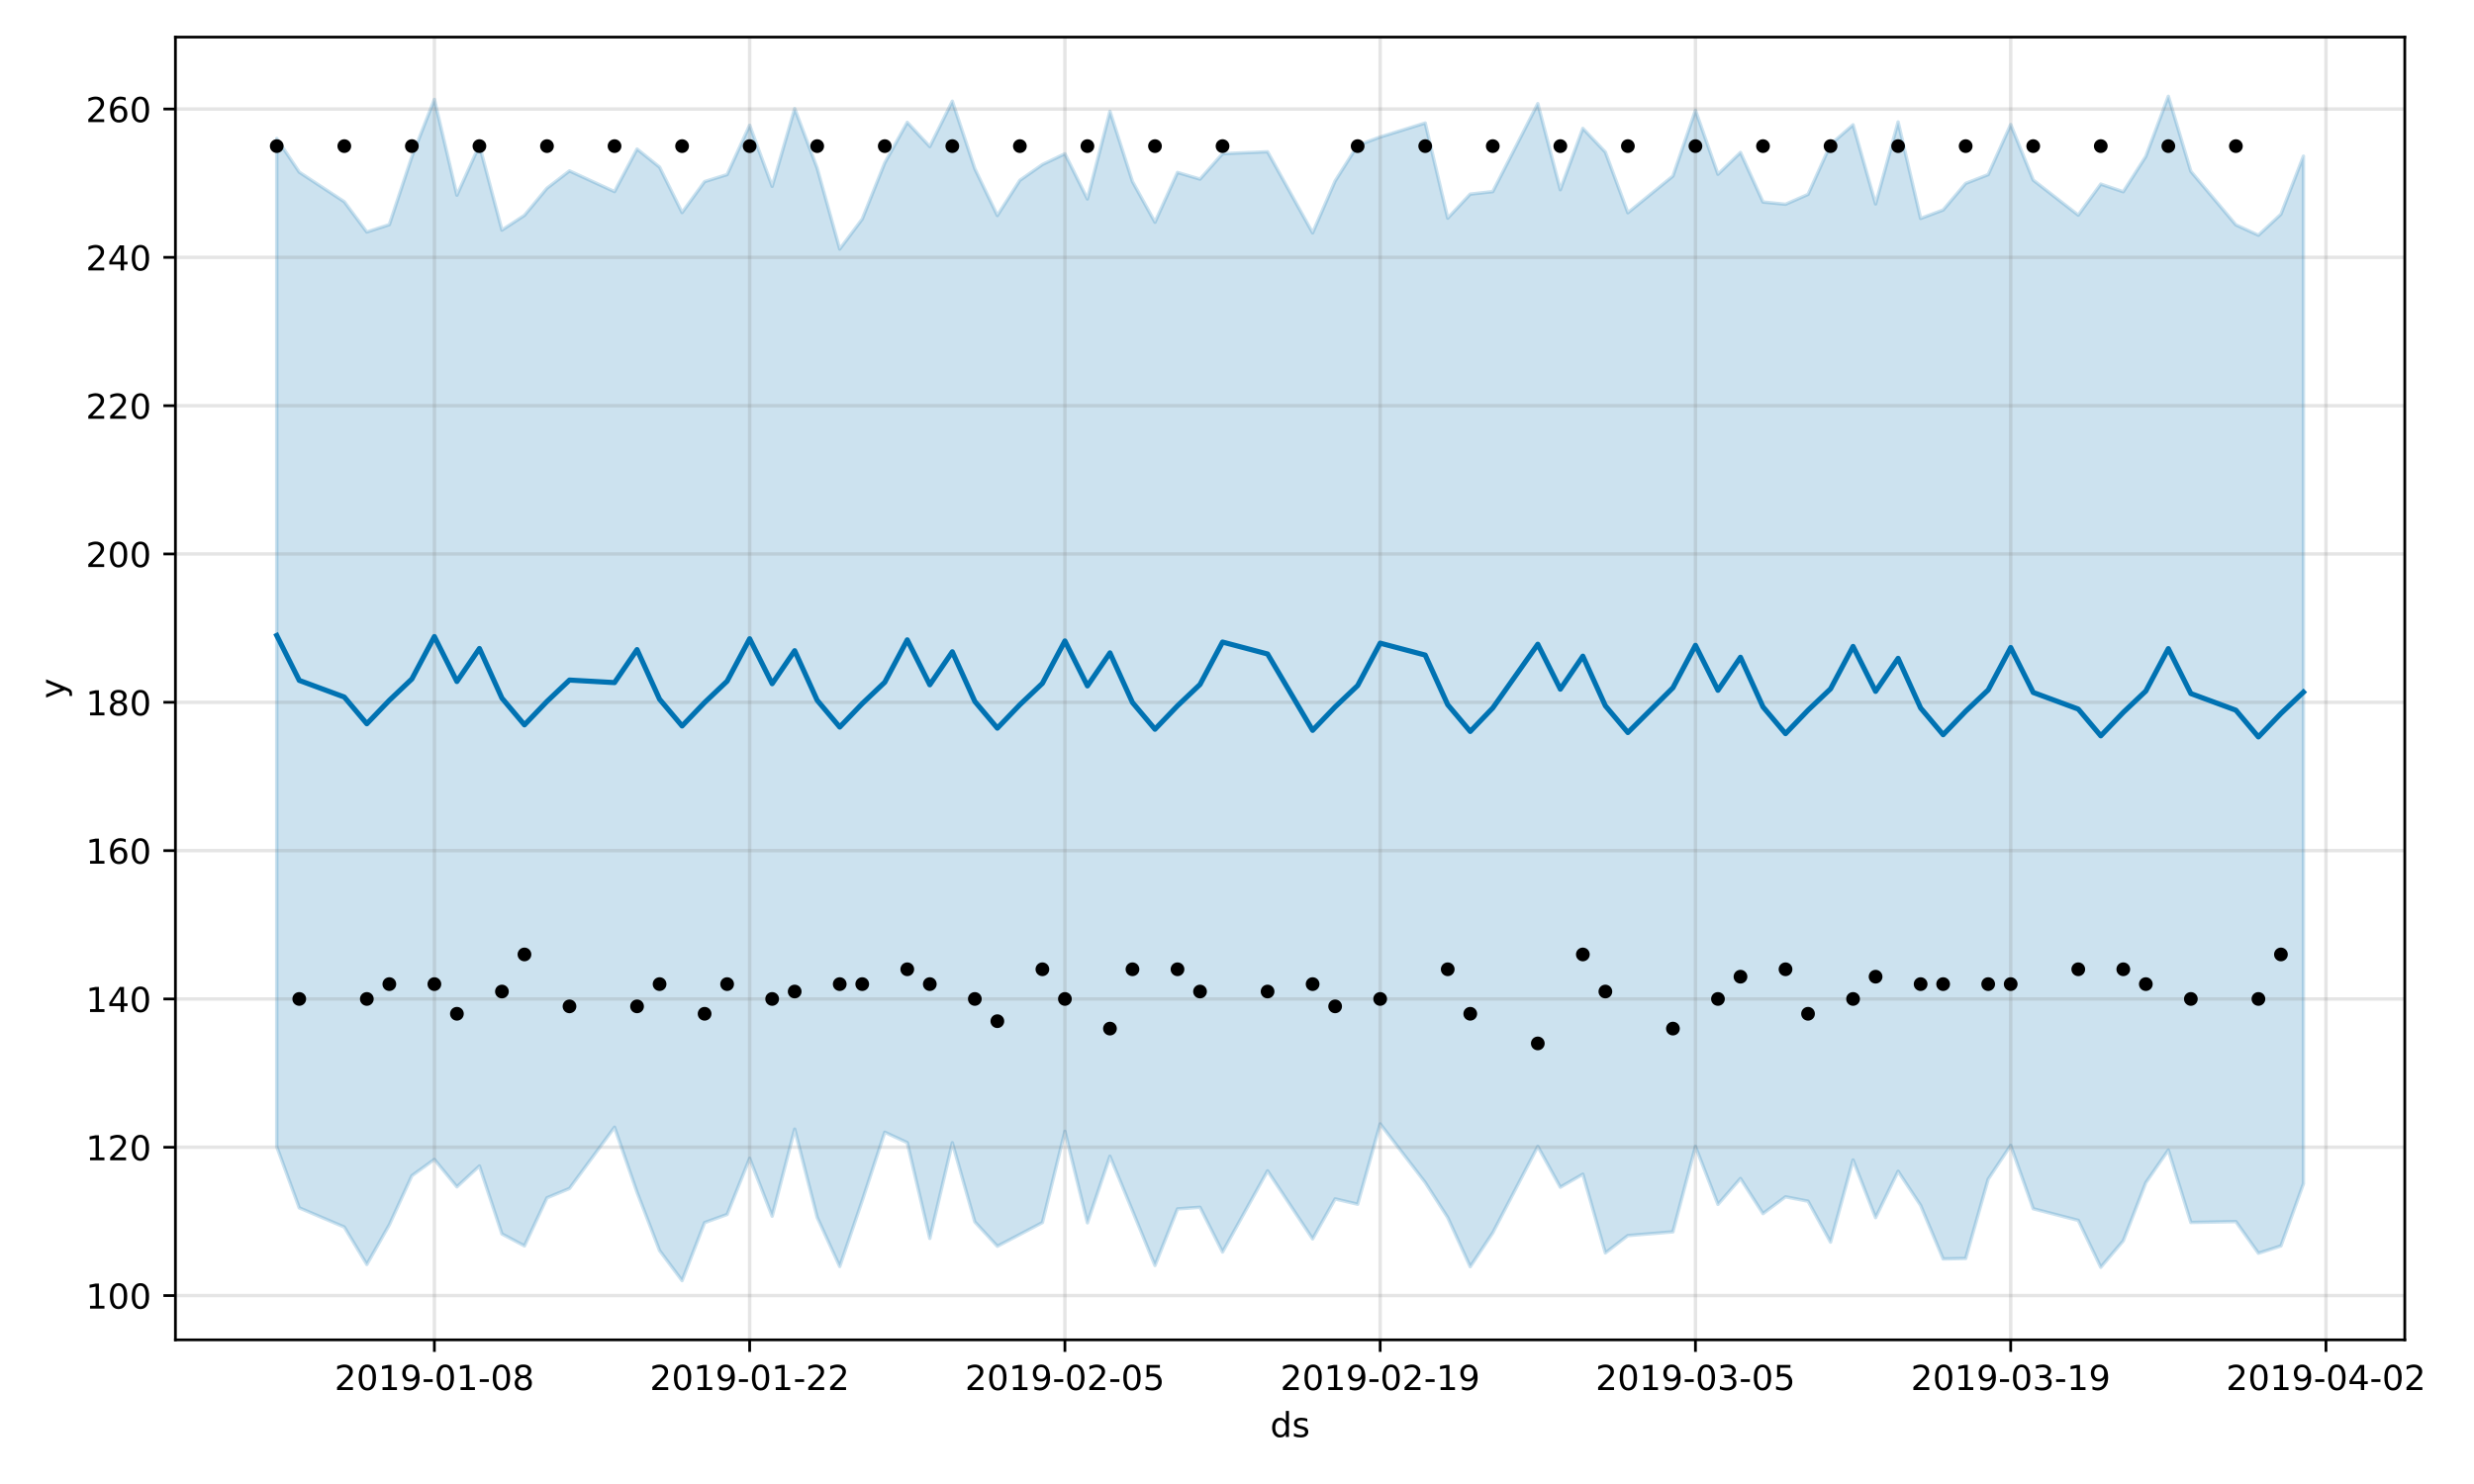 <?xml version="1.0" encoding="utf-8" standalone="no"?>
<!DOCTYPE svg PUBLIC "-//W3C//DTD SVG 1.1//EN"
  "http://www.w3.org/Graphics/SVG/1.1/DTD/svg11.dtd">
<!-- Created with matplotlib (https://matplotlib.org/) -->
<svg height="432pt" version="1.1" viewBox="0 0 720 432" width="720pt" xmlns="http://www.w3.org/2000/svg" xmlns:xlink="http://www.w3.org/1999/xlink">
 <defs>
  <style type="text/css">
*{stroke-linecap:butt;stroke-linejoin:round;}
  </style>
 </defs>
 <g id="figure_1">
  <g id="patch_1">
   <path d="M 0 432 
L 720 432 
L 720 0 
L 0 0 
z
" style="fill:#ffffff;"/>
  </g>
  <g id="axes_1">
   <g id="patch_2">
    <path d="M 51.05 390.04 
L 699.857 390.04 
L 699.857 10.8 
L 51.05 10.8 
z
" style="fill:#ffffff;"/>
   </g>
   <g id="PolyCollection_1">
    <defs>
     <path d="M 80.541 -391.694 
L 80.541 -98.21 
L 87.095 -80.393 
L 100.202 -74.799 
L 106.756 -63.913 
L 113.309 -75.465 
L 119.863 -89.739 
L 126.417 -94.487 
L 132.97 -86.506 
L 139.524 -92.578 
L 146.077 -72.801 
L 152.631 -69.31 
L 159.185 -83.312 
L 165.738 -86.025 
L 178.845 -103.851 
L 185.399 -84.94 
L 191.953 -67.961 
L 198.506 -59.198 
L 205.06 -76.086 
L 211.613 -78.468 
L 218.167 -94.804 
L 224.721 -77.956 
L 231.274 -103.309 
L 237.828 -77.61 
L 244.381 -63.327 
L 250.935 -82.499 
L 257.489 -102.399 
L 264.042 -99.361 
L 270.596 -71.49 
L 277.15 -99.331 
L 283.703 -76.3 
L 290.257 -69.213 
L 296.81 -72.649 
L 303.364 -76.107 
L 309.918 -102.68 
L 316.471 -76.028 
L 323.025 -95.404 
L 329.578 -79.556 
L 336.132 -63.616 
L 342.686 -80.082 
L 349.239 -80.547 
L 355.793 -67.533 
L 368.9 -91.161 
L 382.007 -71.352 
L 388.561 -82.992 
L 395.114 -81.446 
L 401.668 -104.83 
L 414.775 -87.773 
L 421.329 -77.569 
L 427.883 -63.255 
L 434.436 -73.127 
L 447.543 -98.274 
L 454.097 -86.402 
L 460.651 -90.185 
L 467.204 -67.268 
L 473.758 -72.318 
L 486.865 -73.402 
L 493.419 -98.274 
L 499.972 -81.396 
L 506.526 -88.936 
L 513.079 -78.707 
L 519.633 -83.598 
L 526.187 -82.325 
L 532.74 -70.408 
L 539.294 -94.327 
L 545.847 -77.54 
L 552.401 -91.034 
L 558.955 -81.105 
L 565.508 -65.521 
L 572.062 -65.65 
L 578.616 -88.744 
L 585.169 -98.583 
L 591.723 -80.13 
L 604.83 -76.736 
L 611.384 -63.099 
L 617.937 -70.812 
L 624.491 -87.724 
L 631.044 -97.226 
L 637.598 -76.133 
L 650.705 -76.384 
L 657.259 -67.179 
L 663.812 -69.309 
L 670.366 -87.429 
L 670.366 -386.542 
L 670.366 -386.542 
L 663.812 -369.632 
L 657.259 -363.534 
L 650.705 -366.533 
L 637.598 -382.122 
L 631.044 -403.962 
L 624.491 -386.469 
L 617.937 -376.183 
L 611.384 -378.41 
L 604.83 -369.383 
L 591.723 -379.578 
L 585.169 -395.746 
L 578.616 -381.175 
L 572.062 -378.616 
L 565.508 -370.871 
L 558.955 -368.414 
L 552.401 -396.494 
L 545.847 -372.63 
L 539.294 -395.668 
L 532.74 -389.939 
L 526.187 -375.412 
L 519.633 -372.542 
L 513.079 -373.193 
L 506.526 -387.617 
L 499.972 -381.278 
L 493.419 -399.868 
L 486.865 -380.749 
L 473.758 -370.068 
L 467.204 -387.712 
L 460.651 -394.615 
L 454.097 -376.76 
L 447.543 -401.821 
L 434.436 -376.222 
L 427.883 -375.492 
L 421.329 -368.486 
L 414.775 -396.186 
L 401.668 -392.121 
L 395.114 -389.682 
L 388.561 -379.307 
L 382.007 -364.211 
L 368.9 -387.823 
L 355.793 -387.261 
L 349.239 -379.861 
L 342.686 -381.804 
L 336.132 -367.309 
L 329.578 -379.154 
L 323.025 -399.572 
L 316.471 -374.076 
L 309.918 -387.239 
L 303.364 -384.108 
L 296.81 -379.507 
L 290.257 -369.266 
L 283.703 -382.887 
L 277.15 -402.535 
L 270.596 -389.334 
L 264.042 -396.384 
L 257.489 -384.581 
L 250.935 -368.233 
L 244.381 -359.503 
L 237.828 -383.027 
L 231.274 -400.377 
L 224.721 -377.752 
L 218.167 -395.525 
L 211.613 -381.184 
L 205.06 -379.143 
L 198.506 -370.129 
L 191.953 -383.348 
L 185.399 -388.612 
L 178.845 -376.221 
L 165.738 -382.257 
L 159.185 -377.213 
L 152.631 -369.31 
L 146.077 -365.022 
L 139.524 -389.717 
L 132.97 -375.175 
L 126.417 -403.061 
L 119.863 -386.373 
L 113.309 -366.613 
L 106.756 -364.467 
L 100.202 -373.268 
L 87.095 -381.891 
L 80.541 -391.694 
z
" id="m71014e009f" style="stroke:#0072b2;stroke-opacity:0.2;"/>
    </defs>
    <g clip-path="url(#p26e49c02ac)">
     <use style="fill:#0072b2;fill-opacity:0.2;stroke:#0072b2;stroke-opacity:0.2;" x="0" xlink:href="#m71014e009f" y="432"/>
    </g>
   </g>
   <g id="matplotlib.axis_1">
    <g id="xtick_1">
     <g id="line2d_1">
      <path clip-path="url(#p26e49c02ac)" d="M 126.417 390.04 
L 126.417 10.8 
" style="fill:none;stroke:#808080;stroke-linecap:square;stroke-opacity:0.2;"/>
     </g>
     <g id="line2d_2">
      <defs>
       <path d="M 0 0 
L 0 3.5 
" id="mf05f11b218" style="stroke:#000000;stroke-width:0.8;"/>
      </defs>
      <g>
       <use style="stroke:#000000;stroke-width:0.8;" x="126.417" xlink:href="#mf05f11b218" y="390.04"/>
      </g>
     </g>
     <g id="text_1">
      <!-- 2019-01-08 -->
      <defs>
       <path d="M 19.188 8.297 
L 53.609 8.297 
L 53.609 0 
L 7.328 0 
L 7.328 8.297 
Q 12.938 14.109 22.625 23.891 
Q 32.328 33.688 34.812 36.531 
Q 39.547 41.844 41.422 45.531 
Q 43.312 49.219 43.312 52.781 
Q 43.312 58.594 39.234 62.25 
Q 35.156 65.922 28.609 65.922 
Q 23.969 65.922 18.812 64.312 
Q 13.672 62.703 7.812 59.422 
L 7.812 69.391 
Q 13.766 71.781 18.938 73 
Q 24.125 74.219 28.422 74.219 
Q 39.75 74.219 46.484 68.547 
Q 53.219 62.891 53.219 53.422 
Q 53.219 48.922 51.531 44.891 
Q 49.859 40.875 45.406 35.406 
Q 44.188 33.984 37.641 27.219 
Q 31.109 20.453 19.188 8.297 
z
" id="DejaVuSans-50"/>
       <path d="M 31.781 66.406 
Q 24.172 66.406 20.328 58.906 
Q 16.5 51.422 16.5 36.375 
Q 16.5 21.391 20.328 13.891 
Q 24.172 6.391 31.781 6.391 
Q 39.453 6.391 43.281 13.891 
Q 47.125 21.391 47.125 36.375 
Q 47.125 51.422 43.281 58.906 
Q 39.453 66.406 31.781 66.406 
z
M 31.781 74.219 
Q 44.047 74.219 50.516 64.516 
Q 56.984 54.828 56.984 36.375 
Q 56.984 17.969 50.516 8.266 
Q 44.047 -1.422 31.781 -1.422 
Q 19.531 -1.422 13.062 8.266 
Q 6.594 17.969 6.594 36.375 
Q 6.594 54.828 13.062 64.516 
Q 19.531 74.219 31.781 74.219 
z
" id="DejaVuSans-48"/>
       <path d="M 12.406 8.297 
L 28.516 8.297 
L 28.516 63.922 
L 10.984 60.406 
L 10.984 69.391 
L 28.422 72.906 
L 38.281 72.906 
L 38.281 8.297 
L 54.391 8.297 
L 54.391 0 
L 12.406 0 
z
" id="DejaVuSans-49"/>
       <path d="M 10.984 1.516 
L 10.984 10.5 
Q 14.703 8.734 18.5 7.812 
Q 22.312 6.891 25.984 6.891 
Q 35.75 6.891 40.891 13.453 
Q 46.047 20.016 46.781 33.406 
Q 43.953 29.203 39.594 26.953 
Q 35.25 24.703 29.984 24.703 
Q 19.047 24.703 12.672 31.312 
Q 6.297 37.938 6.297 49.422 
Q 6.297 60.641 12.938 67.422 
Q 19.578 74.219 30.609 74.219 
Q 43.266 74.219 49.922 64.516 
Q 56.594 54.828 56.594 36.375 
Q 56.594 19.141 48.406 8.859 
Q 40.234 -1.422 26.422 -1.422 
Q 22.703 -1.422 18.891 -0.688 
Q 15.094 0.047 10.984 1.516 
z
M 30.609 32.422 
Q 37.25 32.422 41.125 36.953 
Q 45.016 41.5 45.016 49.422 
Q 45.016 57.281 41.125 61.844 
Q 37.25 66.406 30.609 66.406 
Q 23.969 66.406 20.094 61.844 
Q 16.219 57.281 16.219 49.422 
Q 16.219 41.5 20.094 36.953 
Q 23.969 32.422 30.609 32.422 
z
" id="DejaVuSans-57"/>
       <path d="M 4.891 31.391 
L 31.203 31.391 
L 31.203 23.391 
L 4.891 23.391 
z
" id="DejaVuSans-45"/>
       <path d="M 31.781 34.625 
Q 24.75 34.625 20.719 30.859 
Q 16.703 27.094 16.703 20.516 
Q 16.703 13.922 20.719 10.156 
Q 24.75 6.391 31.781 6.391 
Q 38.812 6.391 42.859 10.172 
Q 46.922 13.969 46.922 20.516 
Q 46.922 27.094 42.891 30.859 
Q 38.875 34.625 31.781 34.625 
z
M 21.922 38.812 
Q 15.578 40.375 12.031 44.719 
Q 8.5 49.078 8.5 55.328 
Q 8.5 64.062 14.719 69.141 
Q 20.953 74.219 31.781 74.219 
Q 42.672 74.219 48.875 69.141 
Q 55.078 64.062 55.078 55.328 
Q 55.078 49.078 51.531 44.719 
Q 48 40.375 41.703 38.812 
Q 48.828 37.156 52.797 32.312 
Q 56.781 27.484 56.781 20.516 
Q 56.781 9.906 50.312 4.234 
Q 43.844 -1.422 31.781 -1.422 
Q 19.734 -1.422 13.25 4.234 
Q 6.781 9.906 6.781 20.516 
Q 6.781 27.484 10.781 32.312 
Q 14.797 37.156 21.922 38.812 
z
M 18.312 54.391 
Q 18.312 48.734 21.844 45.562 
Q 25.391 42.391 31.781 42.391 
Q 38.141 42.391 41.719 45.562 
Q 45.312 48.734 45.312 54.391 
Q 45.312 60.062 41.719 63.234 
Q 38.141 66.406 31.781 66.406 
Q 25.391 66.406 21.844 63.234 
Q 18.312 60.062 18.312 54.391 
z
" id="DejaVuSans-56"/>
      </defs>
      <g transform="translate(97.359 404.638)scale(0.1 -0.1)">
       <use xlink:href="#DejaVuSans-50"/>
       <use x="63.623" xlink:href="#DejaVuSans-48"/>
       <use x="127.246" xlink:href="#DejaVuSans-49"/>
       <use x="190.869" xlink:href="#DejaVuSans-57"/>
       <use x="254.492" xlink:href="#DejaVuSans-45"/>
       <use x="290.576" xlink:href="#DejaVuSans-48"/>
       <use x="354.199" xlink:href="#DejaVuSans-49"/>
       <use x="417.822" xlink:href="#DejaVuSans-45"/>
       <use x="453.906" xlink:href="#DejaVuSans-48"/>
       <use x="517.529" xlink:href="#DejaVuSans-56"/>
      </g>
     </g>
    </g>
    <g id="xtick_2">
     <g id="line2d_3">
      <path clip-path="url(#p26e49c02ac)" d="M 218.167 390.04 
L 218.167 10.8 
" style="fill:none;stroke:#808080;stroke-linecap:square;stroke-opacity:0.2;"/>
     </g>
     <g id="line2d_4">
      <g>
       <use style="stroke:#000000;stroke-width:0.8;" x="218.167" xlink:href="#mf05f11b218" y="390.04"/>
      </g>
     </g>
     <g id="text_2">
      <!-- 2019-01-22 -->
      <g transform="translate(189.109 404.638)scale(0.1 -0.1)">
       <use xlink:href="#DejaVuSans-50"/>
       <use x="63.623" xlink:href="#DejaVuSans-48"/>
       <use x="127.246" xlink:href="#DejaVuSans-49"/>
       <use x="190.869" xlink:href="#DejaVuSans-57"/>
       <use x="254.492" xlink:href="#DejaVuSans-45"/>
       <use x="290.576" xlink:href="#DejaVuSans-48"/>
       <use x="354.199" xlink:href="#DejaVuSans-49"/>
       <use x="417.822" xlink:href="#DejaVuSans-45"/>
       <use x="453.906" xlink:href="#DejaVuSans-50"/>
       <use x="517.529" xlink:href="#DejaVuSans-50"/>
      </g>
     </g>
    </g>
    <g id="xtick_3">
     <g id="line2d_5">
      <path clip-path="url(#p26e49c02ac)" d="M 309.918 390.04 
L 309.918 10.8 
" style="fill:none;stroke:#808080;stroke-linecap:square;stroke-opacity:0.2;"/>
     </g>
     <g id="line2d_6">
      <g>
       <use style="stroke:#000000;stroke-width:0.8;" x="309.918" xlink:href="#mf05f11b218" y="390.04"/>
      </g>
     </g>
     <g id="text_3">
      <!-- 2019-02-05 -->
      <defs>
       <path d="M 10.797 72.906 
L 49.516 72.906 
L 49.516 64.594 
L 19.828 64.594 
L 19.828 46.734 
Q 21.969 47.469 24.109 47.828 
Q 26.266 48.188 28.422 48.188 
Q 40.625 48.188 47.75 41.5 
Q 54.891 34.812 54.891 23.391 
Q 54.891 11.625 47.562 5.094 
Q 40.234 -1.422 26.906 -1.422 
Q 22.312 -1.422 17.547 -0.641 
Q 12.797 0.141 7.719 1.703 
L 7.719 11.625 
Q 12.109 9.234 16.797 8.062 
Q 21.484 6.891 26.703 6.891 
Q 35.156 6.891 40.078 11.328 
Q 45.016 15.766 45.016 23.391 
Q 45.016 31 40.078 35.438 
Q 35.156 39.891 26.703 39.891 
Q 22.75 39.891 18.812 39.016 
Q 14.891 38.141 10.797 36.281 
z
" id="DejaVuSans-53"/>
      </defs>
      <g transform="translate(280.86 404.638)scale(0.1 -0.1)">
       <use xlink:href="#DejaVuSans-50"/>
       <use x="63.623" xlink:href="#DejaVuSans-48"/>
       <use x="127.246" xlink:href="#DejaVuSans-49"/>
       <use x="190.869" xlink:href="#DejaVuSans-57"/>
       <use x="254.492" xlink:href="#DejaVuSans-45"/>
       <use x="290.576" xlink:href="#DejaVuSans-48"/>
       <use x="354.199" xlink:href="#DejaVuSans-50"/>
       <use x="417.822" xlink:href="#DejaVuSans-45"/>
       <use x="453.906" xlink:href="#DejaVuSans-48"/>
       <use x="517.529" xlink:href="#DejaVuSans-53"/>
      </g>
     </g>
    </g>
    <g id="xtick_4">
     <g id="line2d_7">
      <path clip-path="url(#p26e49c02ac)" d="M 401.668 390.04 
L 401.668 10.8 
" style="fill:none;stroke:#808080;stroke-linecap:square;stroke-opacity:0.2;"/>
     </g>
     <g id="line2d_8">
      <g>
       <use style="stroke:#000000;stroke-width:0.8;" x="401.668" xlink:href="#mf05f11b218" y="390.04"/>
      </g>
     </g>
     <g id="text_4">
      <!-- 2019-02-19 -->
      <g transform="translate(372.61 404.638)scale(0.1 -0.1)">
       <use xlink:href="#DejaVuSans-50"/>
       <use x="63.623" xlink:href="#DejaVuSans-48"/>
       <use x="127.246" xlink:href="#DejaVuSans-49"/>
       <use x="190.869" xlink:href="#DejaVuSans-57"/>
       <use x="254.492" xlink:href="#DejaVuSans-45"/>
       <use x="290.576" xlink:href="#DejaVuSans-48"/>
       <use x="354.199" xlink:href="#DejaVuSans-50"/>
       <use x="417.822" xlink:href="#DejaVuSans-45"/>
       <use x="453.906" xlink:href="#DejaVuSans-49"/>
       <use x="517.529" xlink:href="#DejaVuSans-57"/>
      </g>
     </g>
    </g>
    <g id="xtick_5">
     <g id="line2d_9">
      <path clip-path="url(#p26e49c02ac)" d="M 493.419 390.04 
L 493.419 10.8 
" style="fill:none;stroke:#808080;stroke-linecap:square;stroke-opacity:0.2;"/>
     </g>
     <g id="line2d_10">
      <g>
       <use style="stroke:#000000;stroke-width:0.8;" x="493.419" xlink:href="#mf05f11b218" y="390.04"/>
      </g>
     </g>
     <g id="text_5">
      <!-- 2019-03-05 -->
      <defs>
       <path d="M 40.578 39.312 
Q 47.656 37.797 51.625 33 
Q 55.609 28.219 55.609 21.188 
Q 55.609 10.406 48.188 4.484 
Q 40.766 -1.422 27.094 -1.422 
Q 22.516 -1.422 17.656 -0.516 
Q 12.797 0.391 7.625 2.203 
L 7.625 11.719 
Q 11.719 9.328 16.594 8.109 
Q 21.484 6.891 26.812 6.891 
Q 36.078 6.891 40.938 10.547 
Q 45.797 14.203 45.797 21.188 
Q 45.797 27.641 41.281 31.266 
Q 36.766 34.906 28.719 34.906 
L 20.219 34.906 
L 20.219 43.016 
L 29.109 43.016 
Q 36.375 43.016 40.234 45.922 
Q 44.094 48.828 44.094 54.297 
Q 44.094 59.906 40.109 62.906 
Q 36.141 65.922 28.719 65.922 
Q 24.656 65.922 20.016 65.031 
Q 15.375 64.156 9.812 62.312 
L 9.812 71.094 
Q 15.438 72.656 20.344 73.438 
Q 25.25 74.219 29.594 74.219 
Q 40.828 74.219 47.359 69.109 
Q 53.906 64.016 53.906 55.328 
Q 53.906 49.266 50.438 45.094 
Q 46.969 40.922 40.578 39.312 
z
" id="DejaVuSans-51"/>
      </defs>
      <g transform="translate(464.361 404.638)scale(0.1 -0.1)">
       <use xlink:href="#DejaVuSans-50"/>
       <use x="63.623" xlink:href="#DejaVuSans-48"/>
       <use x="127.246" xlink:href="#DejaVuSans-49"/>
       <use x="190.869" xlink:href="#DejaVuSans-57"/>
       <use x="254.492" xlink:href="#DejaVuSans-45"/>
       <use x="290.576" xlink:href="#DejaVuSans-48"/>
       <use x="354.199" xlink:href="#DejaVuSans-51"/>
       <use x="417.822" xlink:href="#DejaVuSans-45"/>
       <use x="453.906" xlink:href="#DejaVuSans-48"/>
       <use x="517.529" xlink:href="#DejaVuSans-53"/>
      </g>
     </g>
    </g>
    <g id="xtick_6">
     <g id="line2d_11">
      <path clip-path="url(#p26e49c02ac)" d="M 585.169 390.04 
L 585.169 10.8 
" style="fill:none;stroke:#808080;stroke-linecap:square;stroke-opacity:0.2;"/>
     </g>
     <g id="line2d_12">
      <g>
       <use style="stroke:#000000;stroke-width:0.8;" x="585.169" xlink:href="#mf05f11b218" y="390.04"/>
      </g>
     </g>
     <g id="text_6">
      <!-- 2019-03-19 -->
      <g transform="translate(556.111 404.638)scale(0.1 -0.1)">
       <use xlink:href="#DejaVuSans-50"/>
       <use x="63.623" xlink:href="#DejaVuSans-48"/>
       <use x="127.246" xlink:href="#DejaVuSans-49"/>
       <use x="190.869" xlink:href="#DejaVuSans-57"/>
       <use x="254.492" xlink:href="#DejaVuSans-45"/>
       <use x="290.576" xlink:href="#DejaVuSans-48"/>
       <use x="354.199" xlink:href="#DejaVuSans-51"/>
       <use x="417.822" xlink:href="#DejaVuSans-45"/>
       <use x="453.906" xlink:href="#DejaVuSans-49"/>
       <use x="517.529" xlink:href="#DejaVuSans-57"/>
      </g>
     </g>
    </g>
    <g id="xtick_7">
     <g id="line2d_13">
      <path clip-path="url(#p26e49c02ac)" d="M 676.92 390.04 
L 676.92 10.8 
" style="fill:none;stroke:#808080;stroke-linecap:square;stroke-opacity:0.2;"/>
     </g>
     <g id="line2d_14">
      <g>
       <use style="stroke:#000000;stroke-width:0.8;" x="676.92" xlink:href="#mf05f11b218" y="390.04"/>
      </g>
     </g>
     <g id="text_7">
      <!-- 2019-04-02 -->
      <defs>
       <path d="M 37.797 64.312 
L 12.891 25.391 
L 37.797 25.391 
z
M 35.203 72.906 
L 47.609 72.906 
L 47.609 25.391 
L 58.016 25.391 
L 58.016 17.188 
L 47.609 17.188 
L 47.609 0 
L 37.797 0 
L 37.797 17.188 
L 4.891 17.188 
L 4.891 26.703 
z
" id="DejaVuSans-52"/>
      </defs>
      <g transform="translate(647.862 404.638)scale(0.1 -0.1)">
       <use xlink:href="#DejaVuSans-50"/>
       <use x="63.623" xlink:href="#DejaVuSans-48"/>
       <use x="127.246" xlink:href="#DejaVuSans-49"/>
       <use x="190.869" xlink:href="#DejaVuSans-57"/>
       <use x="254.492" xlink:href="#DejaVuSans-45"/>
       <use x="290.576" xlink:href="#DejaVuSans-48"/>
       <use x="354.199" xlink:href="#DejaVuSans-52"/>
       <use x="417.822" xlink:href="#DejaVuSans-45"/>
       <use x="453.906" xlink:href="#DejaVuSans-48"/>
       <use x="517.529" xlink:href="#DejaVuSans-50"/>
      </g>
     </g>
    </g>
    <g id="text_8">
     <!-- ds -->
     <defs>
      <path d="M 45.406 46.391 
L 45.406 75.984 
L 54.391 75.984 
L 54.391 0 
L 45.406 0 
L 45.406 8.203 
Q 42.578 3.328 38.25 0.953 
Q 33.938 -1.422 27.875 -1.422 
Q 17.969 -1.422 11.734 6.484 
Q 5.516 14.406 5.516 27.297 
Q 5.516 40.188 11.734 48.094 
Q 17.969 56 27.875 56 
Q 33.938 56 38.25 53.625 
Q 42.578 51.266 45.406 46.391 
z
M 14.797 27.297 
Q 14.797 17.391 18.875 11.75 
Q 22.953 6.109 30.078 6.109 
Q 37.203 6.109 41.297 11.75 
Q 45.406 17.391 45.406 27.297 
Q 45.406 37.203 41.297 42.844 
Q 37.203 48.484 30.078 48.484 
Q 22.953 48.484 18.875 42.844 
Q 14.797 37.203 14.797 27.297 
z
" id="DejaVuSans-100"/>
      <path d="M 44.281 53.078 
L 44.281 44.578 
Q 40.484 46.531 36.375 47.5 
Q 32.281 48.484 27.875 48.484 
Q 21.188 48.484 17.844 46.438 
Q 14.5 44.391 14.5 40.281 
Q 14.5 37.156 16.891 35.375 
Q 19.281 33.594 26.516 31.984 
L 29.594 31.297 
Q 39.156 29.25 43.188 25.516 
Q 47.219 21.781 47.219 15.094 
Q 47.219 7.469 41.188 3.016 
Q 35.156 -1.422 24.609 -1.422 
Q 20.219 -1.422 15.453 -0.562 
Q 10.688 0.297 5.422 2 
L 5.422 11.281 
Q 10.406 8.688 15.234 7.391 
Q 20.062 6.109 24.812 6.109 
Q 31.156 6.109 34.562 8.281 
Q 37.984 10.453 37.984 14.406 
Q 37.984 18.062 35.516 20.016 
Q 33.062 21.969 24.703 23.781 
L 21.578 24.516 
Q 13.234 26.266 9.516 29.906 
Q 5.812 33.547 5.812 39.891 
Q 5.812 47.609 11.281 51.797 
Q 16.75 56 26.812 56 
Q 31.781 56 36.172 55.266 
Q 40.578 54.547 44.281 53.078 
z
" id="DejaVuSans-115"/>
     </defs>
     <g transform="translate(369.675 418.317)scale(0.1 -0.1)">
      <use xlink:href="#DejaVuSans-100"/>
      <use x="63.477" xlink:href="#DejaVuSans-115"/>
     </g>
    </g>
   </g>
   <g id="matplotlib.axis_2">
    <g id="ytick_1">
     <g id="line2d_15">
      <path clip-path="url(#p26e49c02ac)" d="M 51.05 377.149 
L 699.857 377.149 
" style="fill:none;stroke:#808080;stroke-linecap:square;stroke-opacity:0.2;"/>
     </g>
     <g id="line2d_16">
      <defs>
       <path d="M 0 0 
L -3.5 0 
" id="m10f9584afb" style="stroke:#000000;stroke-width:0.8;"/>
      </defs>
      <g>
       <use style="stroke:#000000;stroke-width:0.8;" x="51.05" xlink:href="#m10f9584afb" y="377.149"/>
      </g>
     </g>
     <g id="text_9">
      <!-- 100 -->
      <g transform="translate(24.962 380.948)scale(0.1 -0.1)">
       <use xlink:href="#DejaVuSans-49"/>
       <use x="63.623" xlink:href="#DejaVuSans-48"/>
       <use x="127.246" xlink:href="#DejaVuSans-48"/>
      </g>
     </g>
    </g>
    <g id="ytick_2">
     <g id="line2d_17">
      <path clip-path="url(#p26e49c02ac)" d="M 51.05 333.973 
L 699.857 333.973 
" style="fill:none;stroke:#808080;stroke-linecap:square;stroke-opacity:0.2;"/>
     </g>
     <g id="line2d_18">
      <g>
       <use style="stroke:#000000;stroke-width:0.8;" x="51.05" xlink:href="#m10f9584afb" y="333.973"/>
      </g>
     </g>
     <g id="text_10">
      <!-- 120 -->
      <g transform="translate(24.962 337.772)scale(0.1 -0.1)">
       <use xlink:href="#DejaVuSans-49"/>
       <use x="63.623" xlink:href="#DejaVuSans-50"/>
       <use x="127.246" xlink:href="#DejaVuSans-48"/>
      </g>
     </g>
    </g>
    <g id="ytick_3">
     <g id="line2d_19">
      <path clip-path="url(#p26e49c02ac)" d="M 51.05 290.797 
L 699.857 290.797 
" style="fill:none;stroke:#808080;stroke-linecap:square;stroke-opacity:0.2;"/>
     </g>
     <g id="line2d_20">
      <g>
       <use style="stroke:#000000;stroke-width:0.8;" x="51.05" xlink:href="#m10f9584afb" y="290.797"/>
      </g>
     </g>
     <g id="text_11">
      <!-- 140 -->
      <g transform="translate(24.962 294.596)scale(0.1 -0.1)">
       <use xlink:href="#DejaVuSans-49"/>
       <use x="63.623" xlink:href="#DejaVuSans-52"/>
       <use x="127.246" xlink:href="#DejaVuSans-48"/>
      </g>
     </g>
    </g>
    <g id="ytick_4">
     <g id="line2d_21">
      <path clip-path="url(#p26e49c02ac)" d="M 51.05 247.62 
L 699.857 247.62 
" style="fill:none;stroke:#808080;stroke-linecap:square;stroke-opacity:0.2;"/>
     </g>
     <g id="line2d_22">
      <g>
       <use style="stroke:#000000;stroke-width:0.8;" x="51.05" xlink:href="#m10f9584afb" y="247.62"/>
      </g>
     </g>
     <g id="text_12">
      <!-- 160 -->
      <defs>
       <path d="M 33.016 40.375 
Q 26.375 40.375 22.484 35.828 
Q 18.609 31.297 18.609 23.391 
Q 18.609 15.531 22.484 10.953 
Q 26.375 6.391 33.016 6.391 
Q 39.656 6.391 43.531 10.953 
Q 47.406 15.531 47.406 23.391 
Q 47.406 31.297 43.531 35.828 
Q 39.656 40.375 33.016 40.375 
z
M 52.594 71.297 
L 52.594 62.312 
Q 48.875 64.062 45.094 64.984 
Q 41.312 65.922 37.594 65.922 
Q 27.828 65.922 22.672 59.328 
Q 17.531 52.734 16.797 39.406 
Q 19.672 43.656 24.016 45.922 
Q 28.375 48.188 33.594 48.188 
Q 44.578 48.188 50.953 41.516 
Q 57.328 34.859 57.328 23.391 
Q 57.328 12.156 50.688 5.359 
Q 44.047 -1.422 33.016 -1.422 
Q 20.359 -1.422 13.672 8.266 
Q 6.984 17.969 6.984 36.375 
Q 6.984 53.656 15.188 63.938 
Q 23.391 74.219 37.203 74.219 
Q 40.922 74.219 44.703 73.484 
Q 48.484 72.75 52.594 71.297 
z
" id="DejaVuSans-54"/>
      </defs>
      <g transform="translate(24.962 251.42)scale(0.1 -0.1)">
       <use xlink:href="#DejaVuSans-49"/>
       <use x="63.623" xlink:href="#DejaVuSans-54"/>
       <use x="127.246" xlink:href="#DejaVuSans-48"/>
      </g>
     </g>
    </g>
    <g id="ytick_5">
     <g id="line2d_23">
      <path clip-path="url(#p26e49c02ac)" d="M 51.05 204.444 
L 699.857 204.444 
" style="fill:none;stroke:#808080;stroke-linecap:square;stroke-opacity:0.2;"/>
     </g>
     <g id="line2d_24">
      <g>
       <use style="stroke:#000000;stroke-width:0.8;" x="51.05" xlink:href="#m10f9584afb" y="204.444"/>
      </g>
     </g>
     <g id="text_13">
      <!-- 180 -->
      <g transform="translate(24.962 208.243)scale(0.1 -0.1)">
       <use xlink:href="#DejaVuSans-49"/>
       <use x="63.623" xlink:href="#DejaVuSans-56"/>
       <use x="127.246" xlink:href="#DejaVuSans-48"/>
      </g>
     </g>
    </g>
    <g id="ytick_6">
     <g id="line2d_25">
      <path clip-path="url(#p26e49c02ac)" d="M 51.05 161.268 
L 699.857 161.268 
" style="fill:none;stroke:#808080;stroke-linecap:square;stroke-opacity:0.2;"/>
     </g>
     <g id="line2d_26">
      <g>
       <use style="stroke:#000000;stroke-width:0.8;" x="51.05" xlink:href="#m10f9584afb" y="161.268"/>
      </g>
     </g>
     <g id="text_14">
      <!-- 200 -->
      <g transform="translate(24.962 165.067)scale(0.1 -0.1)">
       <use xlink:href="#DejaVuSans-50"/>
       <use x="63.623" xlink:href="#DejaVuSans-48"/>
       <use x="127.246" xlink:href="#DejaVuSans-48"/>
      </g>
     </g>
    </g>
    <g id="ytick_7">
     <g id="line2d_27">
      <path clip-path="url(#p26e49c02ac)" d="M 51.05 118.092 
L 699.857 118.092 
" style="fill:none;stroke:#808080;stroke-linecap:square;stroke-opacity:0.2;"/>
     </g>
     <g id="line2d_28">
      <g>
       <use style="stroke:#000000;stroke-width:0.8;" x="51.05" xlink:href="#m10f9584afb" y="118.092"/>
      </g>
     </g>
     <g id="text_15">
      <!-- 220 -->
      <g transform="translate(24.962 121.891)scale(0.1 -0.1)">
       <use xlink:href="#DejaVuSans-50"/>
       <use x="63.623" xlink:href="#DejaVuSans-50"/>
       <use x="127.246" xlink:href="#DejaVuSans-48"/>
      </g>
     </g>
    </g>
    <g id="ytick_8">
     <g id="line2d_29">
      <path clip-path="url(#p26e49c02ac)" d="M 51.05 74.915 
L 699.857 74.915 
" style="fill:none;stroke:#808080;stroke-linecap:square;stroke-opacity:0.2;"/>
     </g>
     <g id="line2d_30">
      <g>
       <use style="stroke:#000000;stroke-width:0.8;" x="51.05" xlink:href="#m10f9584afb" y="74.915"/>
      </g>
     </g>
     <g id="text_16">
      <!-- 240 -->
      <g transform="translate(24.962 78.715)scale(0.1 -0.1)">
       <use xlink:href="#DejaVuSans-50"/>
       <use x="63.623" xlink:href="#DejaVuSans-52"/>
       <use x="127.246" xlink:href="#DejaVuSans-48"/>
      </g>
     </g>
    </g>
    <g id="ytick_9">
     <g id="line2d_31">
      <path clip-path="url(#p26e49c02ac)" d="M 51.05 31.739 
L 699.857 31.739 
" style="fill:none;stroke:#808080;stroke-linecap:square;stroke-opacity:0.2;"/>
     </g>
     <g id="line2d_32">
      <g>
       <use style="stroke:#000000;stroke-width:0.8;" x="51.05" xlink:href="#m10f9584afb" y="31.739"/>
      </g>
     </g>
     <g id="text_17">
      <!-- 260 -->
      <g transform="translate(24.962 35.538)scale(0.1 -0.1)">
       <use xlink:href="#DejaVuSans-50"/>
       <use x="63.623" xlink:href="#DejaVuSans-54"/>
       <use x="127.246" xlink:href="#DejaVuSans-48"/>
      </g>
     </g>
    </g>
    <g id="text_18">
     <!-- y -->
     <defs>
      <path d="M 32.172 -5.078 
Q 28.375 -14.844 24.75 -17.812 
Q 21.141 -20.797 15.094 -20.797 
L 7.906 -20.797 
L 7.906 -13.281 
L 13.188 -13.281 
Q 16.891 -13.281 18.938 -11.516 
Q 21 -9.766 23.484 -3.219 
L 25.094 0.875 
L 2.984 54.688 
L 12.5 54.688 
L 29.594 11.922 
L 46.688 54.688 
L 56.203 54.688 
z
" id="DejaVuSans-121"/>
     </defs>
     <g transform="translate(18.883 203.379)rotate(-90)scale(0.1 -0.1)">
      <use xlink:href="#DejaVuSans-121"/>
     </g>
    </g>
   </g>
   <g id="line2d_33">
    <defs>
     <path d="M 0 1.5 
C 0.398 1.5 0.779 1.342 1.061 1.061 
C 1.342 0.779 1.5 0.398 1.5 0 
C 1.5 -0.398 1.342 -0.779 1.061 -1.061 
C 0.779 -1.342 0.398 -1.5 0 -1.5 
C -0.398 -1.5 -0.779 -1.342 -1.061 -1.061 
C -1.342 -0.779 -1.5 -0.398 -1.5 0 
C -1.5 0.398 -1.342 0.779 -1.061 1.061 
C -0.779 1.342 -0.398 1.5 0 1.5 
z
" id="m816dd24fda" style="stroke:#000000;"/>
    </defs>
    <g clip-path="url(#p26e49c02ac)">
     <use style="stroke:#000000;" x="80.541" xlink:href="#m816dd24fda" y="42.533"/>
     <use style="stroke:#000000;" x="87.095" xlink:href="#m816dd24fda" y="290.797"/>
     <use style="stroke:#000000;" x="100.202" xlink:href="#m816dd24fda" y="42.533"/>
     <use style="stroke:#000000;" x="106.756" xlink:href="#m816dd24fda" y="290.797"/>
     <use style="stroke:#000000;" x="113.309" xlink:href="#m816dd24fda" y="286.479"/>
     <use style="stroke:#000000;" x="119.863" xlink:href="#m816dd24fda" y="42.533"/>
     <use style="stroke:#000000;" x="126.417" xlink:href="#m816dd24fda" y="286.479"/>
     <use style="stroke:#000000;" x="132.97" xlink:href="#m816dd24fda" y="295.114"/>
     <use style="stroke:#000000;" x="139.524" xlink:href="#m816dd24fda" y="42.533"/>
     <use style="stroke:#000000;" x="146.077" xlink:href="#m816dd24fda" y="288.638"/>
     <use style="stroke:#000000;" x="152.631" xlink:href="#m816dd24fda" y="277.844"/>
     <use style="stroke:#000000;" x="159.185" xlink:href="#m816dd24fda" y="42.533"/>
     <use style="stroke:#000000;" x="165.738" xlink:href="#m816dd24fda" y="292.955"/>
     <use style="stroke:#000000;" x="178.845" xlink:href="#m816dd24fda" y="42.533"/>
     <use style="stroke:#000000;" x="185.399" xlink:href="#m816dd24fda" y="292.955"/>
     <use style="stroke:#000000;" x="191.953" xlink:href="#m816dd24fda" y="286.479"/>
     <use style="stroke:#000000;" x="198.506" xlink:href="#m816dd24fda" y="42.533"/>
     <use style="stroke:#000000;" x="205.06" xlink:href="#m816dd24fda" y="295.114"/>
     <use style="stroke:#000000;" x="211.613" xlink:href="#m816dd24fda" y="286.479"/>
     <use style="stroke:#000000;" x="218.167" xlink:href="#m816dd24fda" y="42.533"/>
     <use style="stroke:#000000;" x="224.721" xlink:href="#m816dd24fda" y="290.797"/>
     <use style="stroke:#000000;" x="231.274" xlink:href="#m816dd24fda" y="288.638"/>
     <use style="stroke:#000000;" x="237.828" xlink:href="#m816dd24fda" y="42.533"/>
     <use style="stroke:#000000;" x="244.381" xlink:href="#m816dd24fda" y="286.479"/>
     <use style="stroke:#000000;" x="250.935" xlink:href="#m816dd24fda" y="286.479"/>
     <use style="stroke:#000000;" x="257.489" xlink:href="#m816dd24fda" y="42.533"/>
     <use style="stroke:#000000;" x="264.042" xlink:href="#m816dd24fda" y="282.161"/>
     <use style="stroke:#000000;" x="270.596" xlink:href="#m816dd24fda" y="286.479"/>
     <use style="stroke:#000000;" x="277.15" xlink:href="#m816dd24fda" y="42.533"/>
     <use style="stroke:#000000;" x="283.703" xlink:href="#m816dd24fda" y="290.797"/>
     <use style="stroke:#000000;" x="290.257" xlink:href="#m816dd24fda" y="297.273"/>
     <use style="stroke:#000000;" x="296.81" xlink:href="#m816dd24fda" y="42.533"/>
     <use style="stroke:#000000;" x="303.364" xlink:href="#m816dd24fda" y="282.161"/>
     <use style="stroke:#000000;" x="309.918" xlink:href="#m816dd24fda" y="290.797"/>
     <use style="stroke:#000000;" x="316.471" xlink:href="#m816dd24fda" y="42.533"/>
     <use style="stroke:#000000;" x="323.025" xlink:href="#m816dd24fda" y="299.432"/>
     <use style="stroke:#000000;" x="329.578" xlink:href="#m816dd24fda" y="282.161"/>
     <use style="stroke:#000000;" x="336.132" xlink:href="#m816dd24fda" y="42.533"/>
     <use style="stroke:#000000;" x="342.686" xlink:href="#m816dd24fda" y="282.161"/>
     <use style="stroke:#000000;" x="349.239" xlink:href="#m816dd24fda" y="288.638"/>
     <use style="stroke:#000000;" x="355.793" xlink:href="#m816dd24fda" y="42.533"/>
     <use style="stroke:#000000;" x="368.9" xlink:href="#m816dd24fda" y="288.638"/>
     <use style="stroke:#000000;" x="382.007" xlink:href="#m816dd24fda" y="286.479"/>
     <use style="stroke:#000000;" x="388.561" xlink:href="#m816dd24fda" y="292.955"/>
     <use style="stroke:#000000;" x="395.114" xlink:href="#m816dd24fda" y="42.533"/>
     <use style="stroke:#000000;" x="401.668" xlink:href="#m816dd24fda" y="290.797"/>
     <use style="stroke:#000000;" x="414.775" xlink:href="#m816dd24fda" y="42.533"/>
     <use style="stroke:#000000;" x="421.329" xlink:href="#m816dd24fda" y="282.161"/>
     <use style="stroke:#000000;" x="427.883" xlink:href="#m816dd24fda" y="295.114"/>
     <use style="stroke:#000000;" x="434.436" xlink:href="#m816dd24fda" y="42.533"/>
     <use style="stroke:#000000;" x="447.543" xlink:href="#m816dd24fda" y="303.749"/>
     <use style="stroke:#000000;" x="454.097" xlink:href="#m816dd24fda" y="42.533"/>
     <use style="stroke:#000000;" x="460.651" xlink:href="#m816dd24fda" y="277.844"/>
     <use style="stroke:#000000;" x="467.204" xlink:href="#m816dd24fda" y="288.638"/>
     <use style="stroke:#000000;" x="473.758" xlink:href="#m816dd24fda" y="42.533"/>
     <use style="stroke:#000000;" x="486.865" xlink:href="#m816dd24fda" y="299.432"/>
     <use style="stroke:#000000;" x="493.419" xlink:href="#m816dd24fda" y="42.533"/>
     <use style="stroke:#000000;" x="499.972" xlink:href="#m816dd24fda" y="290.797"/>
     <use style="stroke:#000000;" x="506.526" xlink:href="#m816dd24fda" y="284.32"/>
     <use style="stroke:#000000;" x="513.079" xlink:href="#m816dd24fda" y="42.533"/>
     <use style="stroke:#000000;" x="519.633" xlink:href="#m816dd24fda" y="282.161"/>
     <use style="stroke:#000000;" x="526.187" xlink:href="#m816dd24fda" y="295.114"/>
     <use style="stroke:#000000;" x="532.74" xlink:href="#m816dd24fda" y="42.533"/>
     <use style="stroke:#000000;" x="539.294" xlink:href="#m816dd24fda" y="290.797"/>
     <use style="stroke:#000000;" x="545.847" xlink:href="#m816dd24fda" y="284.32"/>
     <use style="stroke:#000000;" x="552.401" xlink:href="#m816dd24fda" y="42.533"/>
     <use style="stroke:#000000;" x="558.955" xlink:href="#m816dd24fda" y="286.479"/>
     <use style="stroke:#000000;" x="565.508" xlink:href="#m816dd24fda" y="286.479"/>
     <use style="stroke:#000000;" x="572.062" xlink:href="#m816dd24fda" y="42.533"/>
     <use style="stroke:#000000;" x="578.616" xlink:href="#m816dd24fda" y="286.479"/>
     <use style="stroke:#000000;" x="585.169" xlink:href="#m816dd24fda" y="286.479"/>
     <use style="stroke:#000000;" x="591.723" xlink:href="#m816dd24fda" y="42.533"/>
     <use style="stroke:#000000;" x="604.83" xlink:href="#m816dd24fda" y="282.161"/>
     <use style="stroke:#000000;" x="611.384" xlink:href="#m816dd24fda" y="42.533"/>
     <use style="stroke:#000000;" x="617.937" xlink:href="#m816dd24fda" y="282.161"/>
     <use style="stroke:#000000;" x="624.491" xlink:href="#m816dd24fda" y="286.479"/>
     <use style="stroke:#000000;" x="631.044" xlink:href="#m816dd24fda" y="42.533"/>
     <use style="stroke:#000000;" x="637.598" xlink:href="#m816dd24fda" y="290.797"/>
     <use style="stroke:#000000;" x="650.705" xlink:href="#m816dd24fda" y="42.533"/>
     <use style="stroke:#000000;" x="657.259" xlink:href="#m816dd24fda" y="290.797"/>
     <use style="stroke:#000000;" x="663.812" xlink:href="#m816dd24fda" y="277.844"/>
    </g>
   </g>
   <g id="line2d_34">
    <path clip-path="url(#p26e49c02ac)" d="M 80.541 184.99 
L 87.095 198.068 
L 100.202 202.911 
L 106.756 210.689 
L 113.309 203.863 
L 119.863 197.652 
L 126.417 185.309 
L 132.97 198.387 
L 139.524 188.783 
L 146.077 203.23 
L 152.631 211.008 
L 159.185 204.182 
L 165.738 197.971 
L 178.845 198.706 
L 185.399 189.102 
L 191.953 203.549 
L 198.506 211.327 
L 205.06 204.501 
L 211.613 198.29 
L 218.167 185.947 
L 224.721 199.025 
L 231.274 189.421 
L 237.828 203.868 
L 244.381 211.646 
L 250.935 204.82 
L 257.489 198.609 
L 264.042 186.266 
L 270.596 199.344 
L 277.15 189.74 
L 283.703 204.187 
L 290.257 211.965 
L 296.81 205.139 
L 303.364 198.928 
L 309.918 186.585 
L 316.471 199.663 
L 323.025 190.059 
L 329.578 204.506 
L 336.132 212.284 
L 342.686 205.458 
L 349.239 199.247 
L 355.793 186.904 
L 368.9 190.378 
L 382.007 212.603 
L 388.561 205.777 
L 395.114 199.566 
L 401.668 187.223 
L 414.775 190.697 
L 421.329 205.144 
L 427.883 212.922 
L 434.436 206.096 
L 447.543 187.542 
L 454.097 200.62 
L 460.651 191.016 
L 467.204 205.463 
L 473.758 213.241 
L 486.865 200.204 
L 493.419 187.861 
L 499.972 200.939 
L 506.526 191.335 
L 513.079 205.782 
L 519.633 213.56 
L 526.187 206.734 
L 532.74 200.523 
L 539.294 188.18 
L 545.847 201.258 
L 552.401 191.654 
L 558.955 206.101 
L 565.508 213.879 
L 572.062 207.053 
L 578.616 200.842 
L 585.169 188.499 
L 591.723 201.577 
L 604.83 206.42 
L 611.384 214.198 
L 617.937 207.372 
L 624.491 201.161 
L 631.044 188.818 
L 637.598 201.896 
L 650.705 206.739 
L 657.259 214.517 
L 663.812 207.691 
L 670.366 201.48 
" style="fill:none;stroke:#0072b2;stroke-linecap:square;stroke-width:1.5;"/>
   </g>
   <g id="patch_3">
    <path d="M 51.05 390.04 
L 51.05 10.8 
" style="fill:none;stroke:#000000;stroke-linecap:square;stroke-linejoin:miter;stroke-width:0.8;"/>
   </g>
   <g id="patch_4">
    <path d="M 699.857 390.04 
L 699.857 10.8 
" style="fill:none;stroke:#000000;stroke-linecap:square;stroke-linejoin:miter;stroke-width:0.8;"/>
   </g>
   <g id="patch_5">
    <path d="M 51.05 390.04 
L 699.857 390.04 
" style="fill:none;stroke:#000000;stroke-linecap:square;stroke-linejoin:miter;stroke-width:0.8;"/>
   </g>
   <g id="patch_6">
    <path d="M 51.05 10.8 
L 699.857 10.8 
" style="fill:none;stroke:#000000;stroke-linecap:square;stroke-linejoin:miter;stroke-width:0.8;"/>
   </g>
  </g>
 </g>
 <defs>
  <clipPath id="p26e49c02ac">
   <rect height="379.24" width="648.807" x="51.05" y="10.8"/>
  </clipPath>
 </defs>
</svg>
